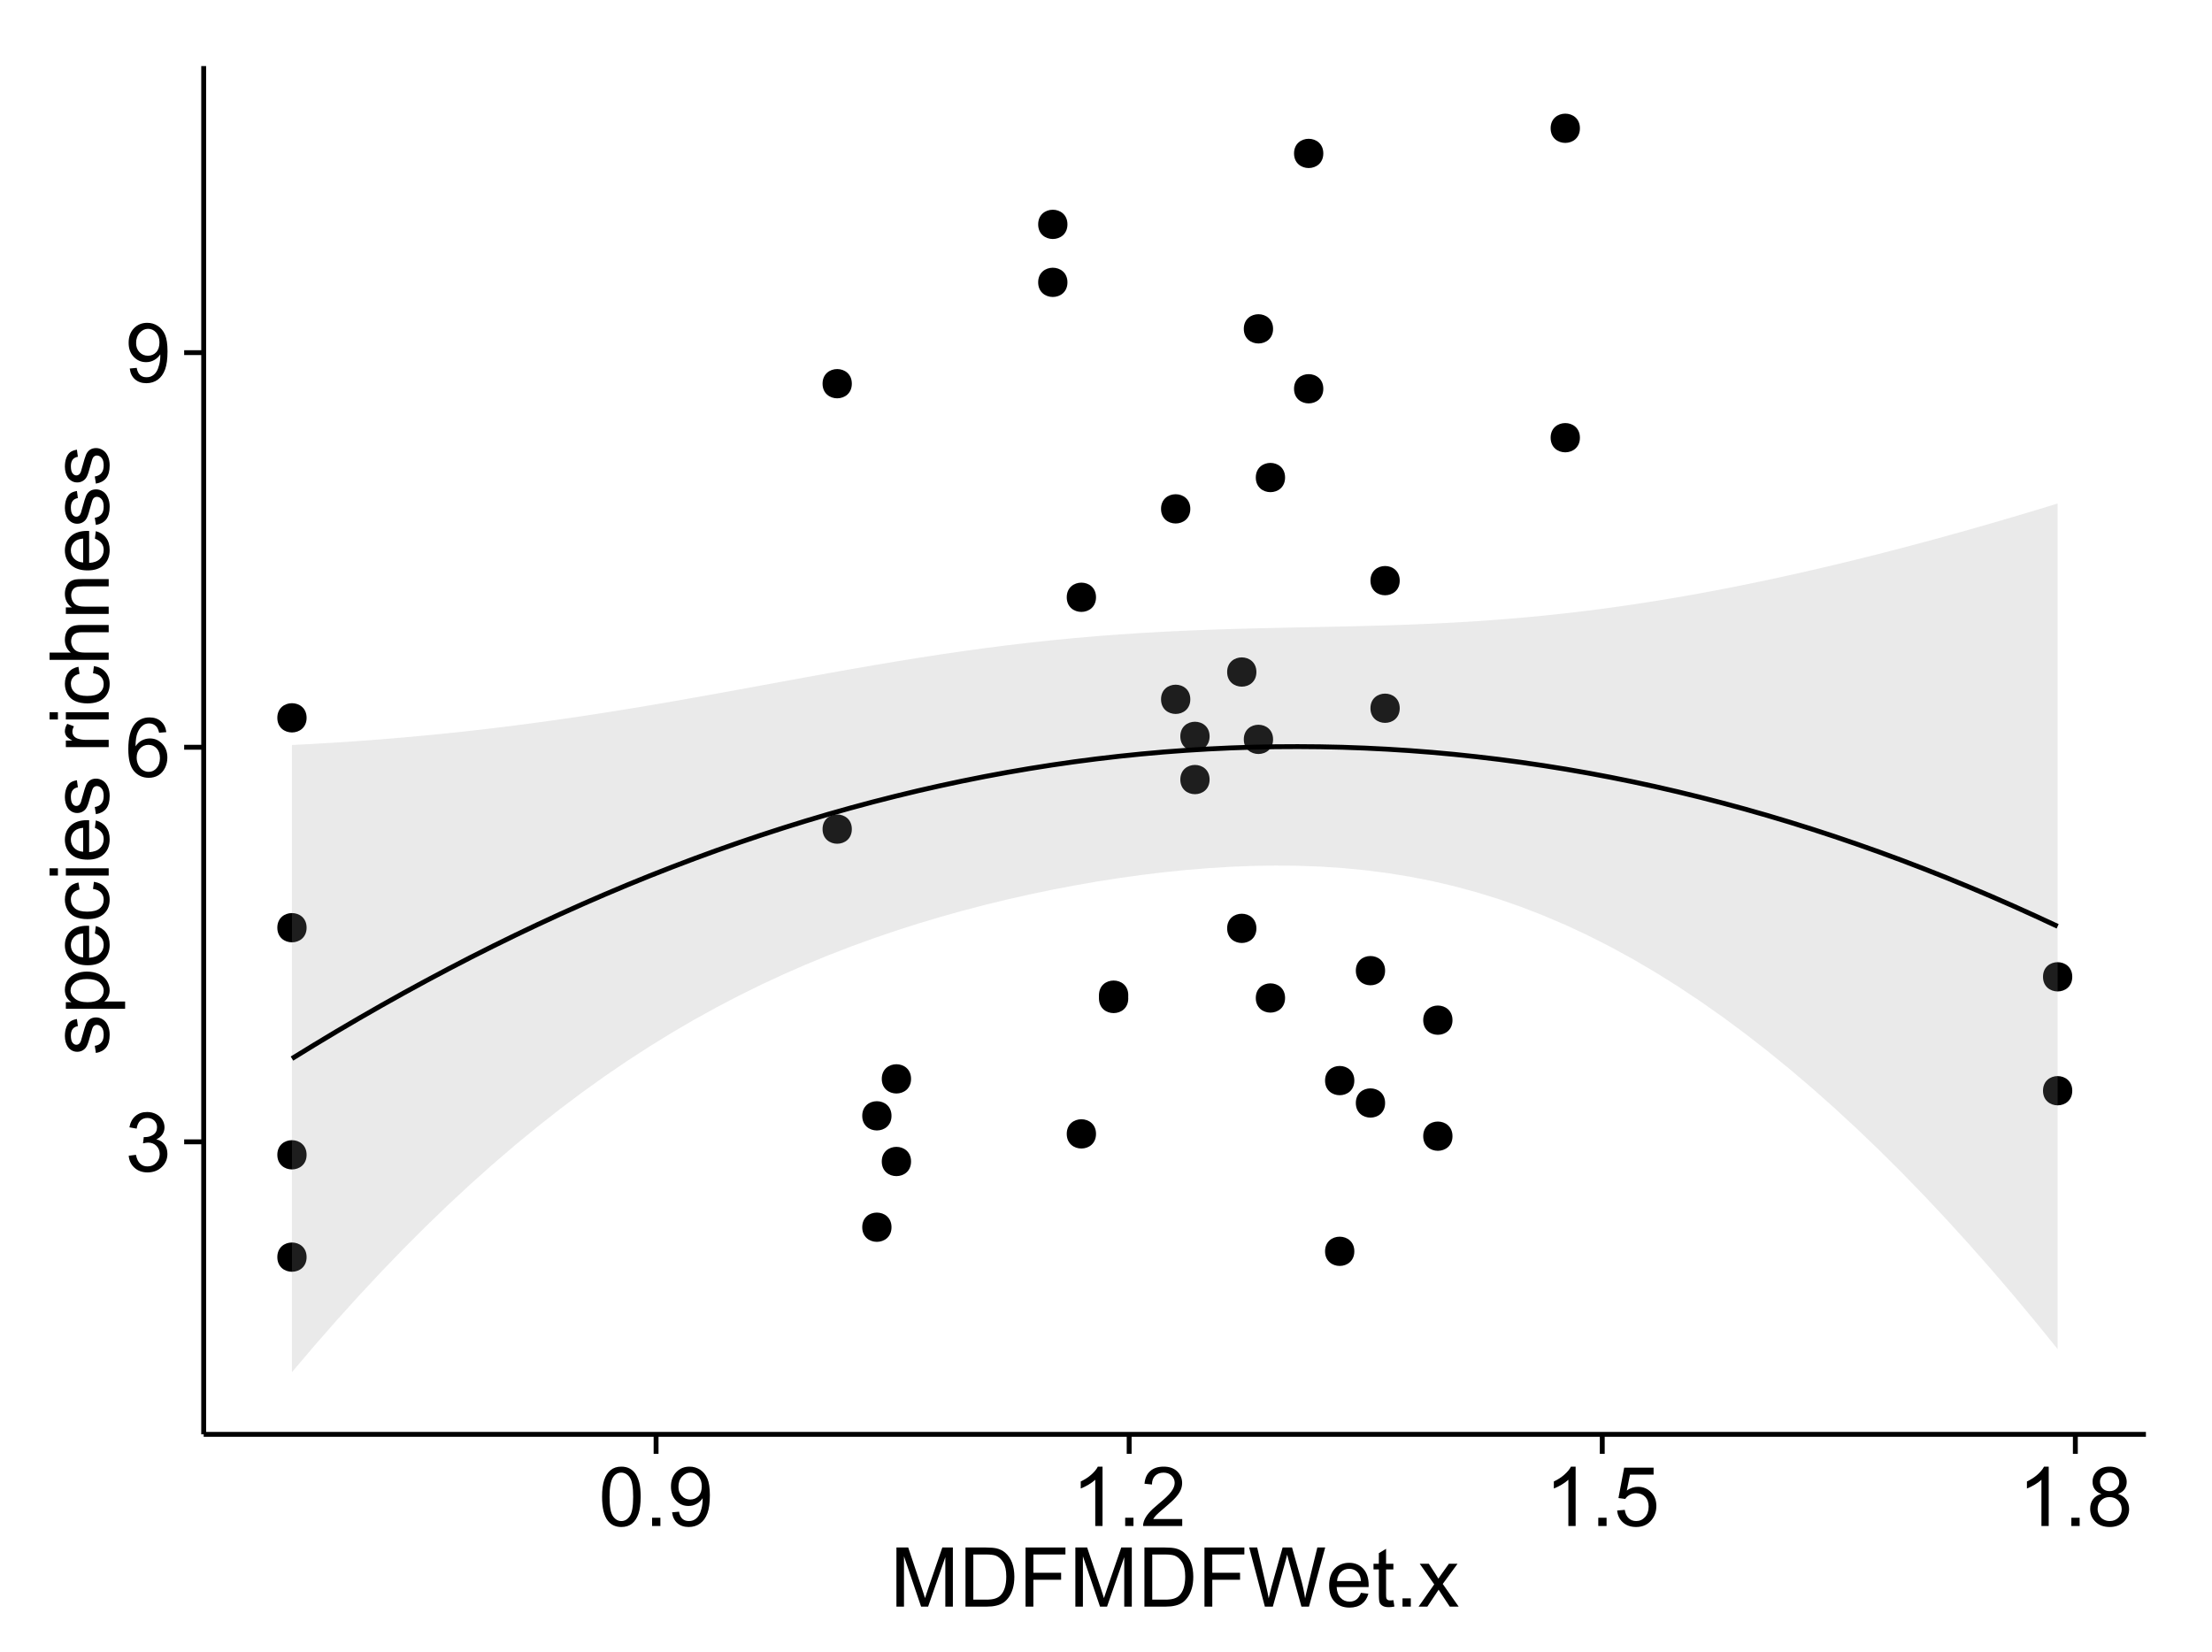 <?xml version="1.0" encoding="UTF-8"?>
<svg xmlns="http://www.w3.org/2000/svg" xmlns:xlink="http://www.w3.org/1999/xlink" width="482pt" height="360pt" viewBox="0 0 482 360" version="1.1">
<defs>
<g>
<symbol overflow="visible" id="glyph0-0">
<path style="stroke:none;" d="M 0.758 -3.402 L 2.336 -3.613 C 2.516 -2.711 2.824 -2.062 3.266 -1.672 C 3.699 -1.273 4.23 -1.078 4.859 -1.082 C 5.602 -1.078 6.23 -1.336 6.746 -1.855 C 7.254 -2.367 7.512 -3.004 7.516 -3.77 C 7.512 -4.492 7.273 -5.094 6.801 -5.566 C 6.324 -6.035 5.723 -6.27 4.992 -6.273 C 4.691 -6.27 4.316 -6.211 3.875 -6.102 L 4.051 -7.488 C 4.152 -7.473 4.238 -7.465 4.305 -7.469 C 4.977 -7.465 5.582 -7.641 6.125 -7.996 C 6.66 -8.344 6.93 -8.887 6.934 -9.625 C 6.93 -10.199 6.734 -10.68 6.344 -11.062 C 5.949 -11.445 5.441 -11.637 4.824 -11.637 C 4.207 -11.637 3.695 -11.441 3.285 -11.055 C 2.875 -10.668 2.613 -10.09 2.496 -9.316 L 0.914 -9.598 C 1.105 -10.656 1.543 -11.477 2.23 -12.062 C 2.914 -12.645 3.766 -12.938 4.789 -12.938 C 5.488 -12.938 6.137 -12.785 6.73 -12.484 C 7.32 -12.18 7.773 -11.77 8.09 -11.25 C 8.402 -10.727 8.559 -10.172 8.562 -9.59 C 8.559 -9.031 8.41 -8.523 8.113 -8.066 C 7.812 -7.609 7.371 -7.246 6.785 -6.977 C 7.547 -6.801 8.137 -6.438 8.562 -5.883 C 8.98 -5.328 9.191 -4.633 9.195 -3.805 C 9.191 -2.676 8.781 -1.723 7.965 -0.945 C 7.141 -0.164 6.105 0.223 4.852 0.227 C 3.719 0.223 2.777 -0.109 2.035 -0.781 C 1.285 -1.453 0.859 -2.328 0.758 -3.402 Z M 0.758 -3.402 "/>
</symbol>
<symbol overflow="visible" id="glyph0-1">
<path style="stroke:none;" d="M 8.957 -9.73 L 7.383 -9.605 C 7.242 -10.223 7.043 -10.676 6.785 -10.961 C 6.355 -11.41 5.828 -11.637 5.203 -11.637 C 4.695 -11.637 4.25 -11.496 3.875 -11.215 C 3.375 -10.852 2.984 -10.32 2.695 -9.625 C 2.406 -8.926 2.258 -7.934 2.25 -6.645 C 2.629 -7.223 3.094 -7.652 3.645 -7.938 C 4.195 -8.215 4.773 -8.355 5.379 -8.359 C 6.434 -8.355 7.328 -7.969 8.07 -7.195 C 8.809 -6.418 9.18 -5.414 9.184 -4.184 C 9.18 -3.371 9.008 -2.617 8.66 -1.926 C 8.312 -1.23 7.832 -0.699 7.227 -0.332 C 6.613 0.035 5.922 0.215 5.148 0.219 C 3.828 0.215 2.754 -0.266 1.922 -1.234 C 1.09 -2.199 0.672 -3.797 0.676 -6.031 C 0.672 -8.516 1.133 -10.328 2.055 -11.461 C 2.855 -12.445 3.938 -12.938 5.301 -12.938 C 6.312 -12.938 7.141 -12.652 7.789 -12.086 C 8.434 -11.516 8.824 -10.73 8.957 -9.73 Z M 2.496 -4.176 C 2.496 -3.629 2.609 -3.105 2.844 -2.609 C 3.07 -2.109 3.395 -1.73 3.812 -1.473 C 4.227 -1.207 4.664 -1.078 5.125 -1.082 C 5.789 -1.078 6.363 -1.348 6.844 -1.891 C 7.324 -2.426 7.562 -3.156 7.566 -4.086 C 7.562 -4.973 7.328 -5.676 6.855 -6.191 C 6.379 -6.703 5.781 -6.961 5.062 -6.961 C 4.348 -6.961 3.738 -6.703 3.242 -6.191 C 2.742 -5.676 2.496 -5.004 2.496 -4.176 Z M 2.496 -4.176 "/>
</symbol>
<symbol overflow="visible" id="glyph0-2">
<path style="stroke:none;" d="M 0.984 -2.98 L 2.504 -3.121 C 2.629 -2.402 2.875 -1.883 3.242 -1.562 C 3.602 -1.238 4.07 -1.078 4.641 -1.082 C 5.125 -1.078 5.551 -1.188 5.918 -1.414 C 6.285 -1.633 6.586 -1.934 6.82 -2.309 C 7.055 -2.68 7.25 -3.18 7.41 -3.816 C 7.566 -4.445 7.645 -5.09 7.648 -5.75 C 7.645 -5.812 7.641 -5.918 7.637 -6.062 C 7.316 -5.559 6.887 -5.148 6.34 -4.836 C 5.793 -4.52 5.199 -4.363 4.562 -4.367 C 3.492 -4.363 2.59 -4.75 1.852 -5.527 C 1.113 -6.297 0.742 -7.316 0.746 -8.586 C 0.742 -9.891 1.129 -10.945 1.902 -11.742 C 2.672 -12.539 3.637 -12.938 4.797 -12.938 C 5.633 -12.938 6.398 -12.711 7.098 -12.262 C 7.789 -11.809 8.316 -11.164 8.68 -10.332 C 9.035 -9.492 9.215 -8.285 9.219 -6.707 C 9.215 -5.055 9.039 -3.742 8.684 -2.77 C 8.324 -1.793 7.793 -1.051 7.09 -0.543 C 6.383 -0.035 5.555 0.215 4.605 0.219 C 3.598 0.215 2.773 -0.062 2.137 -0.621 C 1.496 -1.18 1.113 -1.965 0.984 -2.98 Z M 7.461 -8.664 C 7.457 -9.57 7.215 -10.293 6.734 -10.828 C 6.25 -11.359 5.672 -11.625 4.992 -11.629 C 4.289 -11.625 3.676 -11.336 3.156 -10.766 C 2.633 -10.188 2.371 -9.445 2.375 -8.535 C 2.371 -7.711 2.621 -7.043 3.117 -6.535 C 3.609 -6.02 4.219 -5.766 4.949 -5.766 C 5.68 -5.766 6.281 -6.02 6.754 -6.535 C 7.223 -7.043 7.457 -7.754 7.461 -8.664 Z M 7.461 -8.664 "/>
</symbol>
<symbol overflow="visible" id="glyph0-3">
<path style="stroke:none;" d="M 0.746 -6.355 C 0.742 -7.875 0.898 -9.102 1.215 -10.031 C 1.527 -10.961 1.996 -11.676 2.613 -12.18 C 3.23 -12.684 4.008 -12.938 4.949 -12.938 C 5.637 -12.938 6.242 -12.797 6.766 -12.52 C 7.285 -12.238 7.715 -11.836 8.059 -11.316 C 8.395 -10.789 8.664 -10.152 8.859 -9.398 C 9.051 -8.645 9.145 -7.629 9.148 -6.355 C 9.145 -4.84 8.992 -3.617 8.684 -2.691 C 8.371 -1.762 7.906 -1.047 7.289 -0.539 C 6.672 -0.035 5.891 0.215 4.949 0.219 C 3.703 0.215 2.727 -0.227 2.023 -1.117 C 1.168 -2.188 0.742 -3.934 0.746 -6.355 Z M 2.375 -6.355 C 2.371 -4.234 2.621 -2.824 3.117 -2.129 C 3.609 -1.426 4.219 -1.078 4.949 -1.082 C 5.672 -1.078 6.281 -1.43 6.781 -2.137 C 7.273 -2.836 7.523 -4.242 7.523 -6.355 C 7.523 -8.473 7.273 -9.883 6.781 -10.582 C 6.281 -11.277 5.664 -11.625 4.93 -11.629 C 4.199 -11.625 3.621 -11.316 3.191 -10.703 C 2.645 -9.918 2.371 -8.469 2.375 -6.355 Z M 2.375 -6.355 "/>
</symbol>
<symbol overflow="visible" id="glyph0-4">
<path style="stroke:none;" d="M 1.633 0 L 1.633 -1.801 L 3.438 -1.801 L 3.438 0 Z M 1.633 0 "/>
</symbol>
<symbol overflow="visible" id="glyph0-5">
<path style="stroke:none;" d="M 6.707 0 L 5.125 0 L 5.125 -10.082 C 4.742 -9.715 4.242 -9.352 3.625 -8.988 C 3.004 -8.625 2.449 -8.352 1.961 -8.172 L 1.961 -9.703 C 2.844 -10.117 3.617 -10.621 4.281 -11.215 C 4.941 -11.805 5.41 -12.379 5.688 -12.938 L 6.707 -12.938 Z M 6.707 0 "/>
</symbol>
<symbol overflow="visible" id="glyph0-6">
<path style="stroke:none;" d="M 9.062 -1.52 L 9.062 0 L 0.547 0 C 0.531 -0.379 0.594 -0.742 0.73 -1.098 C 0.945 -1.676 1.293 -2.25 1.77 -2.812 C 2.246 -3.375 2.934 -4.023 3.84 -4.766 C 5.238 -5.906 6.188 -6.816 6.68 -7.492 C 7.172 -8.16 7.418 -8.793 7.418 -9.395 C 7.418 -10.02 7.191 -10.551 6.746 -10.98 C 6.293 -11.41 5.711 -11.625 4.992 -11.629 C 4.23 -11.625 3.621 -11.395 3.164 -10.941 C 2.703 -10.48 2.469 -9.848 2.469 -9.043 L 0.844 -9.211 C 0.953 -10.422 1.371 -11.344 2.102 -11.984 C 2.824 -12.617 3.801 -12.938 5.027 -12.938 C 6.262 -12.938 7.238 -12.594 7.961 -11.91 C 8.68 -11.223 9.039 -10.371 9.043 -9.359 C 9.039 -8.84 8.934 -8.336 8.727 -7.84 C 8.512 -7.34 8.164 -6.812 7.676 -6.266 C 7.188 -5.711 6.375 -4.957 5.238 -4 C 4.285 -3.199 3.676 -2.66 3.41 -2.379 C 3.141 -2.094 2.918 -1.805 2.742 -1.52 Z M 9.062 -1.52 "/>
</symbol>
<symbol overflow="visible" id="glyph0-7">
<path style="stroke:none;" d="M 0.746 -3.375 L 2.406 -3.516 C 2.527 -2.707 2.812 -2.098 3.266 -1.691 C 3.711 -1.281 4.254 -1.078 4.887 -1.082 C 5.648 -1.078 6.293 -1.363 6.82 -1.941 C 7.344 -2.512 7.605 -3.273 7.609 -4.227 C 7.605 -5.125 7.352 -5.84 6.848 -6.363 C 6.34 -6.883 5.676 -7.141 4.859 -7.145 C 4.344 -7.141 3.887 -7.027 3.48 -6.797 C 3.07 -6.566 2.746 -6.266 2.516 -5.898 L 1.027 -6.09 L 2.277 -12.711 L 8.684 -12.711 L 8.684 -11.195 L 3.543 -11.195 L 2.848 -7.734 C 3.621 -8.273 4.43 -8.543 5.281 -8.543 C 6.402 -8.543 7.352 -8.152 8.129 -7.371 C 8.898 -6.59 9.285 -5.586 9.289 -4.367 C 9.285 -3.195 8.945 -2.188 8.27 -1.344 C 7.441 -0.301 6.316 0.215 4.887 0.219 C 3.715 0.215 2.758 -0.109 2.016 -0.766 C 1.273 -1.418 0.848 -2.289 0.746 -3.375 Z M 0.746 -3.375 "/>
</symbol>
<symbol overflow="visible" id="glyph0-8">
<path style="stroke:none;" d="M 3.18 -6.988 C 2.52 -7.227 2.035 -7.57 1.723 -8.016 C 1.406 -8.461 1.246 -8.992 1.25 -9.617 C 1.246 -10.551 1.582 -11.34 2.258 -11.98 C 2.93 -12.617 3.828 -12.938 4.949 -12.938 C 6.07 -12.938 6.977 -12.609 7.664 -11.957 C 8.348 -11.301 8.688 -10.504 8.691 -9.57 C 8.688 -8.969 8.531 -8.449 8.219 -8.012 C 7.902 -7.566 7.426 -7.227 6.793 -6.988 C 7.582 -6.727 8.184 -6.309 8.598 -5.738 C 9.008 -5.16 9.215 -4.477 9.219 -3.684 C 9.215 -2.578 8.828 -1.652 8.051 -0.906 C 7.27 -0.156 6.242 0.215 4.977 0.219 C 3.699 0.215 2.676 -0.156 1.898 -0.91 C 1.117 -1.66 0.727 -2.602 0.73 -3.727 C 0.727 -4.562 0.938 -5.262 1.367 -5.832 C 1.789 -6.395 2.395 -6.781 3.18 -6.988 Z M 2.867 -9.668 C 2.863 -9.059 3.059 -8.559 3.453 -8.172 C 3.844 -7.785 4.355 -7.594 4.984 -7.594 C 5.59 -7.594 6.09 -7.785 6.48 -8.168 C 6.871 -8.551 7.066 -9.02 7.066 -9.578 C 7.066 -10.156 6.863 -10.645 6.465 -11.043 C 6.059 -11.438 5.559 -11.637 4.965 -11.637 C 4.359 -11.637 3.859 -11.441 3.465 -11.055 C 3.062 -10.668 2.863 -10.207 2.867 -9.668 Z M 2.355 -3.719 C 2.355 -3.262 2.461 -2.824 2.676 -2.406 C 2.887 -1.98 3.203 -1.652 3.629 -1.426 C 4.047 -1.191 4.504 -1.078 4.992 -1.082 C 5.746 -1.078 6.367 -1.32 6.863 -1.809 C 7.352 -2.293 7.598 -2.91 7.602 -3.664 C 7.598 -4.422 7.344 -5.055 6.84 -5.555 C 6.332 -6.051 5.699 -6.297 4.938 -6.301 C 4.191 -6.297 3.574 -6.051 3.09 -5.562 C 2.598 -5.066 2.355 -4.453 2.355 -3.719 Z M 2.355 -3.719 "/>
</symbol>
<symbol overflow="visible" id="glyph0-9">
<path style="stroke:none;" d="M 1.336 0 L 1.336 -12.883 L 3.902 -12.883 L 6.953 -3.762 C 7.23 -2.91 7.434 -2.273 7.566 -1.855 C 7.711 -2.32 7.941 -3.008 8.254 -3.922 L 11.336 -12.883 L 13.633 -12.883 L 13.633 0 L 11.988 0 L 11.988 -10.785 L 8.242 0 L 6.707 0 L 2.98 -10.969 L 2.98 0 Z M 1.336 0 "/>
</symbol>
<symbol overflow="visible" id="glyph0-10">
<path style="stroke:none;" d="M 1.391 0 L 1.391 -12.883 L 5.828 -12.883 C 6.824 -12.879 7.59 -12.816 8.121 -12.699 C 8.855 -12.527 9.484 -12.223 10.012 -11.777 C 10.688 -11.199 11.195 -10.465 11.535 -9.574 C 11.867 -8.68 12.035 -7.656 12.039 -6.512 C 12.035 -5.531 11.922 -4.664 11.695 -3.91 C 11.469 -3.152 11.176 -2.527 10.816 -2.035 C 10.457 -1.535 10.066 -1.145 9.645 -0.863 C 9.219 -0.574 8.703 -0.359 8.105 -0.219 C 7.504 -0.07 6.816 0 6.039 0 Z M 3.094 -1.52 L 5.844 -1.52 C 6.688 -1.516 7.355 -1.598 7.844 -1.758 C 8.324 -1.914 8.711 -2.137 9 -2.426 C 9.402 -2.828 9.715 -3.371 9.941 -4.055 C 10.164 -4.734 10.277 -5.562 10.281 -6.539 C 10.277 -7.887 10.055 -8.922 9.617 -9.645 C 9.172 -10.367 8.637 -10.852 8.008 -11.102 C 7.547 -11.273 6.812 -11.359 5.801 -11.363 L 3.094 -11.363 Z M 3.094 -1.52 "/>
</symbol>
<symbol overflow="visible" id="glyph0-11">
<path style="stroke:none;" d="M 1.477 0 L 1.477 -12.883 L 10.168 -12.883 L 10.168 -11.363 L 3.18 -11.363 L 3.18 -7.375 L 9.227 -7.375 L 9.227 -5.852 L 3.18 -5.852 L 3.18 0 Z M 1.477 0 "/>
</symbol>
<symbol overflow="visible" id="glyph0-12">
<path style="stroke:none;" d="M 3.641 0 L 0.219 -12.883 L 1.969 -12.883 L 3.93 -4.438 C 4.137 -3.547 4.316 -2.668 4.473 -1.801 C 4.797 -3.176 4.992 -3.973 5.055 -4.184 L 7.508 -12.883 L 9.562 -12.883 L 11.406 -6.363 C 11.867 -4.746 12.203 -3.223 12.41 -1.801 C 12.574 -2.613 12.785 -3.551 13.051 -4.605 L 15.074 -12.883 L 16.789 -12.883 L 13.254 0 L 11.609 0 L 8.895 -9.816 C 8.664 -10.633 8.527 -11.137 8.492 -11.328 C 8.352 -10.734 8.227 -10.23 8.113 -9.816 L 5.379 0 Z M 3.641 0 "/>
</symbol>
<symbol overflow="visible" id="glyph0-13">
<path style="stroke:none;" d="M 7.578 -3.008 L 9.211 -2.805 C 8.953 -1.848 8.473 -1.105 7.777 -0.578 C 7.078 -0.051 6.188 0.211 5.105 0.211 C 3.738 0.211 2.656 -0.207 1.859 -1.051 C 1.055 -1.887 0.656 -3.066 0.66 -4.586 C 0.656 -6.156 1.059 -7.375 1.871 -8.246 C 2.676 -9.109 3.727 -9.543 5.02 -9.547 C 6.266 -9.543 7.285 -9.117 8.078 -8.27 C 8.867 -7.418 9.262 -6.223 9.266 -4.684 C 9.262 -4.586 9.258 -4.445 9.254 -4.262 L 2.293 -4.262 C 2.348 -3.234 2.641 -2.449 3.164 -1.906 C 3.684 -1.359 4.332 -1.09 5.117 -1.09 C 5.691 -1.09 6.188 -1.242 6.598 -1.547 C 7.008 -1.852 7.332 -2.336 7.578 -3.008 Z M 2.383 -5.562 L 7.594 -5.562 C 7.523 -6.344 7.324 -6.934 6.996 -7.328 C 6.492 -7.934 5.836 -8.238 5.035 -8.242 C 4.305 -8.238 3.695 -7.996 3.203 -7.512 C 2.707 -7.027 2.434 -6.375 2.383 -5.562 Z M 2.383 -5.562 "/>
</symbol>
<symbol overflow="visible" id="glyph0-14">
<path style="stroke:none;" d="M 4.641 -1.414 L 4.867 -0.016 C 4.422 0.078 4.023 0.121 3.672 0.125 C 3.098 0.121 2.652 0.035 2.336 -0.148 C 2.02 -0.328 1.797 -0.566 1.668 -0.863 C 1.539 -1.156 1.477 -1.781 1.477 -2.734 L 1.477 -8.102 L 0.316 -8.102 L 0.316 -9.336 L 1.477 -9.336 L 1.477 -11.645 L 3.051 -12.594 L 3.051 -9.336 L 4.641 -9.336 L 4.641 -8.102 L 3.051 -8.102 L 3.051 -2.645 C 3.047 -2.191 3.074 -1.902 3.133 -1.773 C 3.188 -1.645 3.277 -1.543 3.406 -1.465 C 3.527 -1.387 3.707 -1.348 3.945 -1.352 C 4.117 -1.348 4.352 -1.367 4.641 -1.414 Z M 4.641 -1.414 "/>
</symbol>
<symbol overflow="visible" id="glyph0-15">
<path style="stroke:none;" d="M 0.133 0 L 3.543 -4.852 L 0.387 -9.336 L 2.363 -9.336 L 3.797 -7.145 C 4.066 -6.727 4.281 -6.379 4.445 -6.102 C 4.703 -6.484 4.941 -6.828 5.16 -7.129 L 6.734 -9.336 L 8.621 -9.336 L 5.398 -4.938 L 8.867 0 L 6.926 0 L 5.008 -2.898 L 4.5 -3.684 L 2.047 0 Z M 0.133 0 "/>
</symbol>
<symbol overflow="visible" id="glyph1-0">
<path style="stroke:none;" d="M -2.785 -0.555 L -3.031 -2.117 C -2.402 -2.203 -1.922 -2.449 -1.59 -2.852 C -1.254 -3.25 -1.09 -3.812 -1.09 -4.535 C -1.09 -5.262 -1.234 -5.801 -1.531 -6.152 C -1.824 -6.504 -2.172 -6.68 -2.574 -6.68 C -2.926 -6.68 -3.207 -6.523 -3.418 -6.215 C -3.555 -5.996 -3.734 -5.457 -3.953 -4.598 C -4.246 -3.434 -4.5 -2.629 -4.715 -2.184 C -4.926 -1.734 -5.223 -1.395 -5.602 -1.164 C -5.98 -0.93 -6.398 -0.812 -6.855 -0.816 C -7.27 -0.812 -7.652 -0.91 -8.012 -1.102 C -8.363 -1.293 -8.66 -1.551 -8.895 -1.883 C -9.074 -2.125 -9.227 -2.461 -9.355 -2.887 C -9.48 -3.309 -9.543 -3.766 -9.547 -4.254 C -9.543 -4.984 -9.438 -5.625 -9.23 -6.184 C -9.016 -6.734 -8.73 -7.145 -8.371 -7.41 C -8.008 -7.672 -7.527 -7.852 -6.926 -7.953 L -6.715 -6.406 C -7.195 -6.332 -7.57 -6.129 -7.84 -5.797 C -8.105 -5.457 -8.238 -4.98 -8.242 -4.367 C -8.238 -3.637 -8.117 -3.121 -7.883 -2.812 C -7.641 -2.5 -7.359 -2.344 -7.039 -2.348 C -6.832 -2.344 -6.648 -2.406 -6.484 -2.539 C -6.312 -2.664 -6.172 -2.867 -6.062 -3.148 C -6.004 -3.301 -5.871 -3.766 -5.66 -4.543 C -5.359 -5.66 -5.113 -6.441 -4.926 -6.887 C -4.734 -7.324 -4.457 -7.672 -4.094 -7.926 C -3.73 -8.176 -3.281 -8.301 -2.742 -8.305 C -2.211 -8.301 -1.711 -8.148 -1.25 -7.844 C -0.781 -7.535 -0.422 -7.09 -0.172 -6.512 C 0.086 -5.926 0.211 -5.27 0.211 -4.543 C 0.211 -3.328 -0.039 -2.406 -0.543 -1.77 C -1.047 -1.133 -1.793 -0.727 -2.785 -0.555 Z M -2.785 -0.555 "/>
</symbol>
<symbol overflow="visible" id="glyph1-1">
<path style="stroke:none;" d="M 3.578 -1.188 L -9.336 -1.188 L -9.336 -2.629 L -8.121 -2.629 C -8.594 -2.965 -8.949 -3.348 -9.188 -3.777 C -9.426 -4.203 -9.543 -4.723 -9.547 -5.336 C -9.543 -6.129 -9.34 -6.832 -8.93 -7.445 C -8.516 -8.051 -7.934 -8.512 -7.191 -8.824 C -6.441 -9.133 -5.625 -9.285 -4.738 -9.289 C -3.781 -9.285 -2.922 -9.113 -2.156 -8.773 C -1.391 -8.43 -0.805 -7.934 -0.398 -7.281 C 0.008 -6.625 0.211 -5.938 0.211 -5.219 C 0.211 -4.691 0.102 -4.219 -0.121 -3.801 C -0.344 -3.379 -0.625 -3.035 -0.965 -2.77 L 3.578 -2.77 Z M -4.613 -2.621 C -3.41 -2.613 -2.523 -2.855 -1.949 -3.348 C -1.375 -3.832 -1.09 -4.422 -1.09 -5.117 C -1.09 -5.816 -1.387 -6.418 -1.98 -6.922 C -2.574 -7.418 -3.496 -7.668 -4.746 -7.672 C -5.934 -7.668 -6.824 -7.426 -7.418 -6.938 C -8.008 -6.449 -8.301 -5.863 -8.305 -5.188 C -8.301 -4.508 -7.988 -3.914 -7.359 -3.398 C -6.727 -2.879 -5.809 -2.617 -4.613 -2.621 Z M -4.613 -2.621 "/>
</symbol>
<symbol overflow="visible" id="glyph1-2">
<path style="stroke:none;" d="M -3.004 -7.578 L -2.805 -9.211 C -1.848 -8.953 -1.105 -8.473 -0.578 -7.777 C -0.051 -7.078 0.211 -6.188 0.211 -5.105 C 0.211 -3.738 -0.207 -2.656 -1.051 -1.859 C -1.887 -1.055 -3.066 -0.656 -4.586 -0.66 C -6.156 -0.656 -7.375 -1.059 -8.246 -1.871 C -9.109 -2.676 -9.543 -3.727 -9.547 -5.02 C -9.543 -6.266 -9.117 -7.285 -8.27 -8.078 C -7.418 -8.867 -6.223 -9.262 -4.684 -9.266 C -4.586 -9.262 -4.445 -9.258 -4.262 -9.254 L -4.262 -2.293 C -3.234 -2.348 -2.449 -2.641 -1.906 -3.164 C -1.359 -3.684 -1.09 -4.332 -1.09 -5.117 C -1.09 -5.691 -1.242 -6.188 -1.547 -6.598 C -1.852 -7.008 -2.336 -7.332 -3.004 -7.578 Z M -5.562 -2.383 L -5.562 -7.594 C -6.344 -7.523 -6.934 -7.324 -7.328 -6.996 C -7.934 -6.492 -8.238 -5.836 -8.242 -5.035 C -8.238 -4.305 -7.996 -3.695 -7.512 -3.203 C -7.027 -2.707 -6.375 -2.434 -5.562 -2.383 Z M -5.562 -2.383 "/>
</symbol>
<symbol overflow="visible" id="glyph1-3">
<path style="stroke:none;" d="M -3.418 -7.277 L -3.215 -8.832 C -2.141 -8.66 -1.301 -8.227 -0.699 -7.527 C -0.09 -6.824 0.211 -5.965 0.211 -4.949 C 0.211 -3.668 -0.203 -2.641 -1.039 -1.867 C -1.871 -1.09 -3.07 -0.703 -4.633 -0.703 C -5.637 -0.703 -6.52 -0.867 -7.277 -1.203 C -8.031 -1.535 -8.598 -2.047 -8.977 -2.73 C -9.355 -3.41 -9.543 -4.152 -9.547 -4.957 C -9.543 -5.969 -9.289 -6.797 -8.777 -7.441 C -8.262 -8.086 -7.531 -8.5 -6.59 -8.684 L -6.355 -7.145 C -6.98 -6.996 -7.453 -6.738 -7.77 -6.367 C -8.082 -5.992 -8.238 -5.543 -8.242 -5.02 C -8.238 -4.219 -7.953 -3.57 -7.387 -3.074 C -6.812 -2.574 -5.91 -2.324 -4.676 -2.328 C -3.422 -2.324 -2.508 -2.566 -1.941 -3.047 C -1.371 -3.527 -1.09 -4.152 -1.09 -4.93 C -1.09 -5.547 -1.277 -6.066 -1.66 -6.484 C -2.035 -6.898 -2.621 -7.164 -3.418 -7.277 Z M -3.418 -7.277 "/>
</symbol>
<symbol overflow="visible" id="glyph1-4">
<path style="stroke:none;" d="M -11.066 -1.195 L -12.883 -1.195 L -12.883 -2.777 L -11.066 -2.777 Z M 0 -1.195 L -9.336 -1.195 L -9.336 -2.777 L 0 -2.777 Z M 0 -1.195 "/>
</symbol>
<symbol overflow="visible" id="glyph1-5">
<path style="stroke:none;" d=""/>
</symbol>
<symbol overflow="visible" id="glyph1-6">
<path style="stroke:none;" d="M 0 -1.168 L -9.336 -1.168 L -9.336 -2.594 L -7.918 -2.594 C -8.578 -2.953 -9.016 -3.289 -9.23 -3.598 C -9.438 -3.906 -9.543 -4.242 -9.547 -4.613 C -9.543 -5.145 -9.375 -5.688 -9.035 -6.242 L -7.566 -5.695 C -7.793 -5.309 -7.91 -4.922 -7.91 -4.535 C -7.91 -4.188 -7.805 -3.875 -7.598 -3.602 C -7.387 -3.324 -7.098 -3.129 -6.734 -3.016 C -6.168 -2.836 -5.555 -2.746 -4.887 -2.75 L 0 -2.75 Z M 0 -1.168 "/>
</symbol>
<symbol overflow="visible" id="glyph1-7">
<path style="stroke:none;" d="M 0 -1.188 L -12.883 -1.188 L -12.883 -2.77 L -8.262 -2.77 C -9.117 -3.504 -9.543 -4.434 -9.547 -5.562 C -9.543 -6.25 -9.406 -6.852 -9.137 -7.363 C -8.859 -7.871 -8.484 -8.234 -8.004 -8.457 C -7.523 -8.676 -6.824 -8.789 -5.914 -8.789 L 0 -8.789 L 0 -7.207 L -5.914 -7.207 C -6.703 -7.207 -7.281 -7.035 -7.641 -6.691 C -8 -6.348 -8.18 -5.863 -8.184 -5.238 C -8.18 -4.77 -8.059 -4.328 -7.816 -3.914 C -7.574 -3.5 -7.242 -3.203 -6.828 -3.031 C -6.406 -2.852 -5.832 -2.766 -5.105 -2.77 L 0 -2.77 Z M 0 -1.188 "/>
</symbol>
<symbol overflow="visible" id="glyph1-8">
<path style="stroke:none;" d="M 0 -1.188 L -9.336 -1.188 L -9.336 -2.609 L -8.008 -2.609 C -9.031 -3.293 -9.543 -4.285 -9.547 -5.582 C -9.543 -6.141 -9.441 -6.656 -9.242 -7.133 C -9.035 -7.602 -8.77 -7.957 -8.445 -8.191 C -8.113 -8.426 -7.727 -8.59 -7.277 -8.684 C -6.98 -8.742 -6.465 -8.77 -5.738 -8.773 L 0 -8.773 L 0 -7.188 L -5.68 -7.188 C -6.32 -7.184 -6.801 -7.121 -7.121 -7.004 C -7.438 -6.879 -7.695 -6.66 -7.887 -6.348 C -8.074 -6.031 -8.168 -5.664 -8.172 -5.246 C -8.168 -4.57 -7.953 -3.992 -7.531 -3.504 C -7.102 -3.012 -6.293 -2.766 -5.098 -2.77 L 0 -2.77 Z M 0 -1.188 "/>
</symbol>
</g>
<clipPath id="clip1">
  <path d="M 44.383 14.398 L 468.602 14.398 L 468.602 313.531 L 44.383 313.531 Z M 44.383 14.398 "/>
</clipPath>
</defs>
<g id="surface2741">
<rect x="0" y="0" width="482" height="360" style="fill:rgb(100%,100%,100%);fill-opacity:1;stroke:none;"/>
<rect x="0" y="0" width="482" height="360" style="fill:rgb(100%,100%,100%);fill-opacity:1;stroke:none;"/>
<path style="fill:none;stroke-width:1.063;stroke-linecap:round;stroke-linejoin:round;stroke:rgb(100%,100%,100%);stroke-opacity:1;stroke-miterlimit:10;" d="M 0 360 L 482 360 L 482 0 L 0 0 Z M 0 360 "/>
<g clip-path="url(#clip1)" clip-rule="nonzero">
<path style=" stroke:none;fill-rule:nonzero;fill:rgb(100%,100%,100%);fill-opacity:1;" d="M 44.383 312.531 L 467.602 312.531 L 467.602 14.398 L 44.383 14.398 Z M 44.383 312.531 "/>
<path style=" stroke:none;fill-rule:nonzero;fill:rgb(0%,0%,0%);fill-opacity:1;" d="M 276.34 161.105 C 276.34 163.938 272.09 163.938 272.09 161.105 C 272.09 158.27 276.34 158.27 276.34 161.105 "/>
<path style=" stroke:none;fill-rule:nonzero;fill:rgb(0%,0%,0%);fill-opacity:1;" d="M 65.746 202.137 C 65.746 204.973 61.492 204.973 61.492 202.137 C 61.492 199.301 65.746 199.301 65.746 202.137 "/>
<path style=" stroke:none;fill-rule:nonzero;fill:rgb(0%,0%,0%);fill-opacity:1;" d="M 237.762 247.066 C 237.762 249.902 233.508 249.902 233.508 247.066 C 233.508 244.23 237.762 244.23 237.762 247.066 "/>
<path style=" stroke:none;fill-rule:nonzero;fill:rgb(0%,0%,0%);fill-opacity:1;" d="M 65.746 156.41 C 65.746 159.246 61.492 159.246 61.492 156.41 C 61.492 153.574 65.746 153.574 65.746 156.41 "/>
<path style=" stroke:none;fill-rule:nonzero;fill:rgb(0%,0%,0%);fill-opacity:1;" d="M 343.203 95.371 C 343.203 98.203 338.949 98.203 338.949 95.371 C 338.949 92.535 343.203 92.535 343.203 95.371 "/>
<path style=" stroke:none;fill-rule:nonzero;fill:rgb(0%,0%,0%);fill-opacity:1;" d="M 184.555 180.66 C 184.555 183.496 180.301 183.496 180.301 180.66 C 180.301 177.824 184.555 177.824 184.555 180.66 "/>
<path style=" stroke:none;fill-rule:nonzero;fill:rgb(0%,0%,0%);fill-opacity:1;" d="M 184.555 83.602 C 184.555 86.438 180.301 86.438 180.301 83.602 C 180.301 80.77 184.555 80.77 184.555 83.602 "/>
<path style=" stroke:none;fill-rule:nonzero;fill:rgb(0%,0%,0%);fill-opacity:1;" d="M 278.957 104.051 C 278.957 106.883 274.707 106.883 274.707 104.051 C 274.707 101.215 278.957 101.215 278.957 104.051 "/>
<path style=" stroke:none;fill-rule:nonzero;fill:rgb(0%,0%,0%);fill-opacity:1;" d="M 278.957 217.453 C 278.957 220.289 274.707 220.289 274.707 217.453 C 274.707 214.617 278.957 214.617 278.957 217.453 "/>
<path style=" stroke:none;fill-rule:nonzero;fill:rgb(0%,0%,0%);fill-opacity:1;" d="M 244.789 216.84 C 244.789 219.672 240.535 219.672 240.535 216.84 C 240.535 214.004 244.789 214.004 244.789 216.84 "/>
<path style=" stroke:none;fill-rule:nonzero;fill:rgb(0%,0%,0%);fill-opacity:1;" d="M 258.309 110.875 C 258.309 113.711 254.055 113.711 254.055 110.875 C 254.055 108.039 258.309 108.039 258.309 110.875 "/>
<path style=" stroke:none;fill-rule:nonzero;fill:rgb(0%,0%,0%);fill-opacity:1;" d="M 258.309 152.375 C 258.309 155.211 254.055 155.211 254.055 152.375 C 254.055 149.539 258.309 149.539 258.309 152.375 "/>
<path style=" stroke:none;fill-rule:nonzero;fill:rgb(0%,0%,0%);fill-opacity:1;" d="M 303.941 154.32 C 303.941 157.156 299.688 157.156 299.688 154.32 C 299.688 151.488 303.941 151.488 303.941 154.32 "/>
<path style=" stroke:none;fill-rule:nonzero;fill:rgb(0%,0%,0%);fill-opacity:1;" d="M 231.535 61.523 C 231.535 64.359 227.281 64.359 227.281 61.523 C 227.281 58.688 231.535 58.688 231.535 61.523 "/>
<path style=" stroke:none;fill-rule:nonzero;fill:rgb(0%,0%,0%);fill-opacity:1;" d="M 231.535 48.887 C 231.535 51.723 227.281 51.723 227.281 48.887 C 227.281 46.055 231.535 46.055 231.535 48.887 "/>
<path style=" stroke:none;fill-rule:nonzero;fill:rgb(0%,0%,0%);fill-opacity:1;" d="M 450.488 212.84 C 450.488 215.676 446.238 215.676 446.238 212.84 C 446.238 210.008 450.488 210.008 450.488 212.84 "/>
<path style=" stroke:none;fill-rule:nonzero;fill:rgb(0%,0%,0%);fill-opacity:1;" d="M 450.488 237.66 C 450.488 240.496 446.238 240.496 446.238 237.66 C 446.238 234.824 450.488 234.824 450.488 237.66 "/>
<path style=" stroke:none;fill-rule:nonzero;fill:rgb(0%,0%,0%);fill-opacity:1;" d="M 343.203 27.953 C 343.203 30.785 338.949 30.785 338.949 27.953 C 338.949 25.117 343.203 25.117 343.203 27.953 "/>
<path style=" stroke:none;fill-rule:nonzero;fill:rgb(0%,0%,0%);fill-opacity:1;" d="M 303.941 126.516 C 303.941 129.352 299.688 129.352 299.688 126.516 C 299.688 123.684 303.941 123.684 303.941 126.516 "/>
<path style=" stroke:none;fill-rule:nonzero;fill:rgb(0%,0%,0%);fill-opacity:1;" d="M 244.789 217.559 C 244.789 220.391 240.535 220.391 240.535 217.559 C 240.535 214.723 244.789 214.723 244.789 217.559 "/>
<path style=" stroke:none;fill-rule:nonzero;fill:rgb(0%,0%,0%);fill-opacity:1;" d="M 237.762 130.141 C 237.762 132.977 233.508 132.977 233.508 130.141 C 233.508 127.309 237.762 127.309 237.762 130.141 "/>
<path style=" stroke:none;fill-rule:nonzero;fill:rgb(0%,0%,0%);fill-opacity:1;" d="M 276.34 71.656 C 276.34 74.492 272.09 74.492 272.09 71.656 C 272.09 68.82 276.34 68.82 276.34 71.656 "/>
<path style=" stroke:none;fill-rule:nonzero;fill:rgb(0%,0%,0%);fill-opacity:1;" d="M 65.746 251.625 C 65.746 254.461 61.492 254.461 61.492 251.625 C 61.492 248.789 65.746 248.789 65.746 251.625 "/>
<path style=" stroke:none;fill-rule:nonzero;fill:rgb(0%,0%,0%);fill-opacity:1;" d="M 65.746 273.918 C 65.746 276.754 61.492 276.754 61.492 273.918 C 61.492 271.086 65.746 271.086 65.746 273.918 "/>
<path style=" stroke:none;fill-rule:nonzero;fill:rgb(0%,0%,0%);fill-opacity:1;" d="M 287.289 33.43 C 287.289 36.262 283.039 36.262 283.039 33.43 C 283.039 30.594 287.289 30.594 287.289 33.43 "/>
<path style=" stroke:none;fill-rule:nonzero;fill:rgb(0%,0%,0%);fill-opacity:1;" d="M 287.289 84.711 C 287.289 87.543 283.039 87.543 283.039 84.711 C 283.039 81.875 287.289 81.875 287.289 84.711 "/>
<path style=" stroke:none;fill-rule:nonzero;fill:rgb(0%,0%,0%);fill-opacity:1;" d="M 315.438 222.285 C 315.438 225.121 311.184 225.121 311.184 222.285 C 311.184 219.453 315.438 219.453 315.438 222.285 "/>
<path style=" stroke:none;fill-rule:nonzero;fill:rgb(0%,0%,0%);fill-opacity:1;" d="M 315.438 247.566 C 315.438 250.402 311.184 250.402 311.184 247.566 C 311.184 244.73 315.438 244.73 315.438 247.566 "/>
<path style=" stroke:none;fill-rule:nonzero;fill:rgb(0%,0%,0%);fill-opacity:1;" d="M 300.75 211.496 C 300.75 214.332 296.5 214.332 296.5 211.496 C 296.5 208.66 300.75 208.66 300.75 211.496 "/>
<path style=" stroke:none;fill-rule:nonzero;fill:rgb(0%,0%,0%);fill-opacity:1;" d="M 300.75 240.336 C 300.75 243.168 296.5 243.168 296.5 240.336 C 296.5 237.5 300.75 237.5 300.75 240.336 "/>
<path style=" stroke:none;fill-rule:nonzero;fill:rgb(0%,0%,0%);fill-opacity:1;" d="M 272.711 146.426 C 272.711 149.262 268.461 149.262 268.461 146.426 C 268.461 143.594 272.711 143.594 272.711 146.426 "/>
<path style=" stroke:none;fill-rule:nonzero;fill:rgb(0%,0%,0%);fill-opacity:1;" d="M 272.711 202.281 C 272.711 205.117 268.461 205.117 268.461 202.281 C 268.461 199.445 272.711 199.445 272.711 202.281 "/>
<path style=" stroke:none;fill-rule:nonzero;fill:rgb(0%,0%,0%);fill-opacity:1;" d="M 294.047 235.453 C 294.047 238.285 289.797 238.285 289.797 235.453 C 289.797 232.617 294.047 232.617 294.047 235.453 "/>
<path style=" stroke:none;fill-rule:nonzero;fill:rgb(0%,0%,0%);fill-opacity:1;" d="M 294.047 272.652 C 294.047 275.484 289.797 275.484 289.797 272.652 C 289.797 269.816 294.047 269.816 294.047 272.652 "/>
<path style=" stroke:none;fill-rule:nonzero;fill:rgb(0%,0%,0%);fill-opacity:1;" d="M 262.512 160.449 C 262.512 163.285 258.258 163.285 258.258 160.449 C 258.258 157.613 262.512 157.613 262.512 160.449 "/>
<path style=" stroke:none;fill-rule:nonzero;fill:rgb(0%,0%,0%);fill-opacity:1;" d="M 262.512 169.859 C 262.512 172.695 258.258 172.695 258.258 169.859 C 258.258 167.023 262.512 167.023 262.512 169.859 "/>
<path style=" stroke:none;fill-rule:nonzero;fill:rgb(0%,0%,0%);fill-opacity:1;" d="M 197.457 235.078 C 197.457 237.91 193.203 237.91 193.203 235.078 C 193.203 232.242 197.457 232.242 197.457 235.078 "/>
<path style=" stroke:none;fill-rule:nonzero;fill:rgb(0%,0%,0%);fill-opacity:1;" d="M 197.457 253.078 C 197.457 255.914 193.203 255.914 193.203 253.078 C 193.203 250.246 197.457 250.246 197.457 253.078 "/>
<path style=" stroke:none;fill-rule:nonzero;fill:rgb(0%,0%,0%);fill-opacity:1;" d="M 193.199 243.133 C 193.199 245.965 188.945 245.965 188.945 243.133 C 188.945 240.297 193.199 240.297 193.199 243.133 "/>
<path style=" stroke:none;fill-rule:nonzero;fill:rgb(0%,0%,0%);fill-opacity:1;" d="M 193.199 267.402 C 193.199 270.234 188.945 270.234 188.945 267.402 C 188.945 264.566 193.199 264.566 193.199 267.402 "/>
<path style=" stroke:none;fill-rule:nonzero;fill:rgb(0%,0%,0%);fill-opacity:1;" d="M 277.406 161.105 C 277.406 165.355 271.027 165.355 271.027 161.105 C 271.027 156.852 277.406 156.852 277.406 161.105 "/>
<path style=" stroke:none;fill-rule:nonzero;fill:rgb(0%,0%,0%);fill-opacity:1;" d="M 66.809 202.137 C 66.809 206.391 60.43 206.391 60.43 202.137 C 60.43 197.887 66.809 197.887 66.809 202.137 "/>
<path style=" stroke:none;fill-rule:nonzero;fill:rgb(0%,0%,0%);fill-opacity:1;" d="M 238.824 247.066 C 238.824 251.316 232.445 251.316 232.445 247.066 C 232.445 242.812 238.824 242.812 238.824 247.066 "/>
<path style=" stroke:none;fill-rule:nonzero;fill:rgb(0%,0%,0%);fill-opacity:1;" d="M 66.809 156.41 C 66.809 160.66 60.43 160.66 60.43 156.41 C 60.43 152.156 66.809 152.156 66.809 156.41 "/>
<path style=" stroke:none;fill-rule:nonzero;fill:rgb(0%,0%,0%);fill-opacity:1;" d="M 344.266 95.371 C 344.266 99.621 337.887 99.621 337.887 95.371 C 337.887 91.117 344.266 91.117 344.266 95.371 "/>
<path style=" stroke:none;fill-rule:nonzero;fill:rgb(0%,0%,0%);fill-opacity:1;" d="M 185.617 180.66 C 185.617 184.91 179.238 184.91 179.238 180.66 C 179.238 176.406 185.617 176.406 185.617 180.66 "/>
<path style=" stroke:none;fill-rule:nonzero;fill:rgb(0%,0%,0%);fill-opacity:1;" d="M 185.617 83.602 C 185.617 87.855 179.238 87.855 179.238 83.602 C 179.238 79.352 185.617 79.352 185.617 83.602 "/>
<path style=" stroke:none;fill-rule:nonzero;fill:rgb(0%,0%,0%);fill-opacity:1;" d="M 280.02 104.051 C 280.02 108.301 273.641 108.301 273.641 104.051 C 273.641 99.797 280.02 99.797 280.02 104.051 "/>
<path style=" stroke:none;fill-rule:nonzero;fill:rgb(0%,0%,0%);fill-opacity:1;" d="M 280.02 217.453 C 280.02 221.707 273.641 221.707 273.641 217.453 C 273.641 213.203 280.02 213.203 280.02 217.453 "/>
<path style=" stroke:none;fill-rule:nonzero;fill:rgb(0%,0%,0%);fill-opacity:1;" d="M 245.852 216.84 C 245.852 221.09 239.473 221.09 239.473 216.84 C 239.473 212.586 245.852 212.586 245.852 216.84 "/>
<path style=" stroke:none;fill-rule:nonzero;fill:rgb(0%,0%,0%);fill-opacity:1;" d="M 259.371 110.875 C 259.371 115.129 252.992 115.129 252.992 110.875 C 252.992 106.625 259.371 106.625 259.371 110.875 "/>
<path style=" stroke:none;fill-rule:nonzero;fill:rgb(0%,0%,0%);fill-opacity:1;" d="M 259.371 152.375 C 259.371 156.629 252.992 156.629 252.992 152.375 C 252.992 148.125 259.371 148.125 259.371 152.375 "/>
<path style=" stroke:none;fill-rule:nonzero;fill:rgb(0%,0%,0%);fill-opacity:1;" d="M 305.004 154.32 C 305.004 158.574 298.625 158.574 298.625 154.32 C 298.625 150.07 305.004 150.07 305.004 154.32 "/>
<path style=" stroke:none;fill-rule:nonzero;fill:rgb(0%,0%,0%);fill-opacity:1;" d="M 232.598 61.523 C 232.598 65.773 226.219 65.773 226.219 61.523 C 226.219 57.27 232.598 57.27 232.598 61.523 "/>
<path style=" stroke:none;fill-rule:nonzero;fill:rgb(0%,0%,0%);fill-opacity:1;" d="M 232.598 48.887 C 232.598 53.141 226.219 53.141 226.219 48.887 C 226.219 44.637 232.598 44.637 232.598 48.887 "/>
<path style=" stroke:none;fill-rule:nonzero;fill:rgb(0%,0%,0%);fill-opacity:1;" d="M 451.551 212.84 C 451.551 217.094 445.176 217.094 445.176 212.84 C 445.176 208.59 451.551 208.59 451.551 212.84 "/>
<path style=" stroke:none;fill-rule:nonzero;fill:rgb(0%,0%,0%);fill-opacity:1;" d="M 451.551 237.66 C 451.551 241.91 445.176 241.91 445.176 237.66 C 445.176 233.406 451.551 233.406 451.551 237.66 "/>
<path style=" stroke:none;fill-rule:nonzero;fill:rgb(0%,0%,0%);fill-opacity:1;" d="M 344.266 27.953 C 344.266 32.203 337.887 32.203 337.887 27.953 C 337.887 23.699 344.266 23.699 344.266 27.953 "/>
<path style=" stroke:none;fill-rule:nonzero;fill:rgb(0%,0%,0%);fill-opacity:1;" d="M 305.004 126.516 C 305.004 130.77 298.625 130.77 298.625 126.516 C 298.625 122.266 305.004 122.266 305.004 126.516 "/>
<path style=" stroke:none;fill-rule:nonzero;fill:rgb(0%,0%,0%);fill-opacity:1;" d="M 245.852 217.559 C 245.852 221.809 239.473 221.809 239.473 217.559 C 239.473 213.305 245.852 213.305 245.852 217.559 "/>
<path style=" stroke:none;fill-rule:nonzero;fill:rgb(0%,0%,0%);fill-opacity:1;" d="M 238.824 130.141 C 238.824 134.395 232.445 134.395 232.445 130.141 C 232.445 125.891 238.824 125.891 238.824 130.141 "/>
<path style=" stroke:none;fill-rule:nonzero;fill:rgb(0%,0%,0%);fill-opacity:1;" d="M 277.406 71.656 C 277.406 75.906 271.027 75.906 271.027 71.656 C 271.027 67.402 277.406 67.402 277.406 71.656 "/>
<path style=" stroke:none;fill-rule:nonzero;fill:rgb(0%,0%,0%);fill-opacity:1;" d="M 66.809 251.625 C 66.809 255.875 60.43 255.875 60.43 251.625 C 60.43 247.371 66.809 247.371 66.809 251.625 "/>
<path style=" stroke:none;fill-rule:nonzero;fill:rgb(0%,0%,0%);fill-opacity:1;" d="M 66.809 273.918 C 66.809 278.172 60.43 278.172 60.43 273.918 C 60.43 269.668 66.809 269.668 66.809 273.918 "/>
<path style=" stroke:none;fill-rule:nonzero;fill:rgb(0%,0%,0%);fill-opacity:1;" d="M 288.352 33.43 C 288.352 37.68 281.973 37.68 281.973 33.43 C 281.973 29.176 288.352 29.176 288.352 33.43 "/>
<path style=" stroke:none;fill-rule:nonzero;fill:rgb(0%,0%,0%);fill-opacity:1;" d="M 288.352 84.711 C 288.352 88.961 281.973 88.961 281.973 84.711 C 281.973 80.457 288.352 80.457 288.352 84.711 "/>
<path style=" stroke:none;fill-rule:nonzero;fill:rgb(0%,0%,0%);fill-opacity:1;" d="M 316.5 222.285 C 316.5 226.539 310.121 226.539 310.121 222.285 C 310.121 218.035 316.5 218.035 316.5 222.285 "/>
<path style=" stroke:none;fill-rule:nonzero;fill:rgb(0%,0%,0%);fill-opacity:1;" d="M 316.5 247.566 C 316.5 251.816 310.121 251.816 310.121 247.566 C 310.121 243.312 316.5 243.312 316.5 247.566 "/>
<path style=" stroke:none;fill-rule:nonzero;fill:rgb(0%,0%,0%);fill-opacity:1;" d="M 301.816 211.496 C 301.816 215.75 295.438 215.75 295.438 211.496 C 295.438 207.246 301.816 207.246 301.816 211.496 "/>
<path style=" stroke:none;fill-rule:nonzero;fill:rgb(0%,0%,0%);fill-opacity:1;" d="M 301.816 240.336 C 301.816 244.586 295.438 244.586 295.438 240.336 C 295.438 236.082 301.816 236.082 301.816 240.336 "/>
<path style=" stroke:none;fill-rule:nonzero;fill:rgb(0%,0%,0%);fill-opacity:1;" d="M 273.773 146.426 C 273.773 150.68 267.398 150.68 267.398 146.426 C 267.398 142.176 273.773 142.176 273.773 146.426 "/>
<path style=" stroke:none;fill-rule:nonzero;fill:rgb(0%,0%,0%);fill-opacity:1;" d="M 273.773 202.281 C 273.773 206.535 267.398 206.535 267.398 202.281 C 267.398 198.031 273.773 198.031 273.773 202.281 "/>
<path style=" stroke:none;fill-rule:nonzero;fill:rgb(0%,0%,0%);fill-opacity:1;" d="M 295.113 235.453 C 295.113 239.703 288.734 239.703 288.734 235.453 C 288.734 231.199 295.113 231.199 295.113 235.453 "/>
<path style=" stroke:none;fill-rule:nonzero;fill:rgb(0%,0%,0%);fill-opacity:1;" d="M 295.113 272.652 C 295.113 276.902 288.734 276.902 288.734 272.652 C 288.734 268.398 295.113 268.398 295.113 272.652 "/>
<path style=" stroke:none;fill-rule:nonzero;fill:rgb(0%,0%,0%);fill-opacity:1;" d="M 263.574 160.449 C 263.574 164.699 257.195 164.699 257.195 160.449 C 257.195 156.195 263.574 156.195 263.574 160.449 "/>
<path style=" stroke:none;fill-rule:nonzero;fill:rgb(0%,0%,0%);fill-opacity:1;" d="M 263.574 169.859 C 263.574 174.113 257.195 174.113 257.195 169.859 C 257.195 165.609 263.574 165.609 263.574 169.859 "/>
<path style=" stroke:none;fill-rule:nonzero;fill:rgb(0%,0%,0%);fill-opacity:1;" d="M 198.52 235.078 C 198.52 239.328 192.141 239.328 192.141 235.078 C 192.141 230.824 198.52 230.824 198.52 235.078 "/>
<path style=" stroke:none;fill-rule:nonzero;fill:rgb(0%,0%,0%);fill-opacity:1;" d="M 198.52 253.078 C 198.52 257.332 192.141 257.332 192.141 253.078 C 192.141 248.828 198.52 248.828 198.52 253.078 "/>
<path style=" stroke:none;fill-rule:nonzero;fill:rgb(0%,0%,0%);fill-opacity:1;" d="M 194.262 243.133 C 194.262 247.383 187.883 247.383 187.883 243.133 C 187.883 238.879 194.262 238.879 194.262 243.133 "/>
<path style=" stroke:none;fill-rule:nonzero;fill:rgb(0%,0%,0%);fill-opacity:1;" d="M 194.262 267.402 C 194.262 271.652 187.883 271.652 187.883 267.402 C 187.883 263.148 194.262 263.148 194.262 267.402 "/>
<path style=" stroke:none;fill-rule:nonzero;fill:rgb(60%,60%,60%);fill-opacity:0.2;" d="M 63.621 162.328 L 68.488 162.074 L 73.359 161.785 L 78.23 161.453 L 83.102 161.086 L 87.969 160.68 L 92.84 160.234 L 97.711 159.75 L 102.582 159.227 L 107.449 158.664 L 112.32 158.059 L 117.191 157.418 L 122.062 156.738 L 126.93 156.027 L 131.801 155.277 L 136.672 154.5 L 141.543 153.691 L 146.414 152.855 L 151.281 152 L 156.152 151.129 L 161.023 150.246 L 165.895 149.352 L 170.762 148.457 L 175.633 147.566 L 180.504 146.684 L 185.375 145.816 L 190.242 144.973 L 195.113 144.152 L 199.984 143.363 L 204.855 142.609 L 209.723 141.895 L 214.594 141.227 L 219.465 140.602 L 224.336 140.031 L 229.207 139.508 L 234.074 139.035 L 238.945 138.613 L 243.816 138.242 L 248.688 137.922 L 253.555 137.648 L 258.426 137.418 L 263.297 137.223 L 268.168 137.062 L 273.035 136.93 L 277.906 136.816 L 282.777 136.711 L 287.648 136.613 L 292.516 136.512 L 297.387 136.395 L 302.258 136.258 L 307.129 136.094 L 311.996 135.891 L 316.867 135.645 L 321.738 135.352 L 326.609 135.004 L 331.48 134.602 L 336.348 134.141 L 341.219 133.621 L 346.09 133.043 L 350.961 132.402 L 355.828 131.707 L 360.699 130.953 L 365.57 130.141 L 370.441 129.281 L 375.309 128.367 L 380.18 127.402 L 385.051 126.391 L 389.922 125.336 L 394.789 124.234 L 399.66 123.094 L 404.531 121.914 L 409.402 120.695 L 414.273 119.438 L 419.141 118.148 L 424.012 116.82 L 428.883 115.461 L 433.754 114.07 L 438.621 112.648 L 443.492 111.195 L 448.363 109.711 L 448.363 293.961 L 443.492 287.953 L 438.621 282.105 L 433.754 276.426 L 428.883 270.91 L 424.012 265.562 L 419.141 260.383 L 414.273 255.371 L 409.402 250.531 L 404.531 245.863 L 399.66 241.367 L 394.789 237.047 L 389.922 232.902 L 385.051 228.938 L 380.18 225.152 L 375.309 221.547 L 370.441 218.129 L 365.57 214.895 L 360.699 211.848 L 355.828 208.992 L 350.961 206.328 L 346.09 203.859 L 341.219 201.582 L 336.348 199.5 L 331.48 197.613 L 326.609 195.918 L 321.738 194.414 L 316.867 193.098 L 311.996 191.961 L 307.129 191.008 L 302.258 190.223 L 297.387 189.602 L 292.516 189.137 L 287.648 188.82 L 282.777 188.645 L 277.906 188.598 L 273.035 188.672 L 268.168 188.863 L 263.297 189.164 L 258.426 189.566 L 253.555 190.062 L 248.688 190.652 L 243.816 191.332 L 238.945 192.094 L 234.074 192.945 L 229.207 193.875 L 224.336 194.891 L 219.465 195.988 L 214.594 197.176 L 209.723 198.449 L 204.855 199.812 L 199.984 201.27 L 195.113 202.828 L 190.242 204.492 L 185.375 206.262 L 180.504 208.148 L 175.633 210.152 L 170.762 212.281 L 165.895 214.543 L 161.023 216.941 L 156.152 219.484 L 151.281 222.172 L 146.414 225.012 L 141.543 228.008 L 136.672 231.164 L 131.801 234.484 L 126.93 237.969 L 122.062 241.625 L 117.191 245.453 L 112.32 249.449 L 107.449 253.621 L 102.582 257.965 L 97.711 262.484 L 92.84 267.176 L 87.969 272.043 L 83.102 277.086 L 78.23 282.301 L 73.359 287.688 L 68.488 293.25 L 63.621 298.98 Z M 63.621 162.328 "/>
<path style="fill:none;stroke-width:1.063;stroke-linecap:butt;stroke-linejoin:round;stroke:rgb(0%,0%,0%);stroke-opacity:1;stroke-miterlimit:1;" d="M 63.621 230.656 L 68.488 227.664 L 73.359 224.734 L 78.23 221.879 L 83.102 219.086 L 87.969 216.363 L 92.84 213.707 L 97.711 211.117 L 102.582 208.594 L 107.449 206.141 L 112.32 203.754 L 117.191 201.434 L 122.062 199.184 L 126.93 197 L 131.801 194.883 L 136.672 192.832 L 141.543 190.848 L 146.414 188.934 L 151.281 187.086 L 156.152 185.305 L 161.023 183.594 L 165.895 181.949 L 170.762 180.371 L 175.633 178.859 L 180.504 177.414 L 185.375 176.039 L 190.242 174.73 L 195.113 173.492 L 199.984 172.316 L 204.855 171.211 L 209.723 170.172 L 214.594 169.199 L 219.465 168.297 L 224.336 167.461 L 229.207 166.691 L 234.074 165.988 L 238.945 165.355 L 243.816 164.789 L 248.688 164.289 L 253.555 163.855 L 258.426 163.492 L 263.297 163.195 L 268.168 162.965 L 273.035 162.801 L 277.906 162.707 L 282.777 162.68 L 287.648 162.719 L 292.516 162.824 L 297.387 163 L 302.258 163.242 L 307.129 163.551 L 311.996 163.926 L 316.867 164.371 L 321.738 164.883 L 326.609 165.461 L 331.48 166.105 L 336.348 166.82 L 341.219 167.602 L 346.09 168.449 L 350.961 169.367 L 355.828 170.348 L 360.699 171.398 L 365.57 172.52 L 370.441 173.703 L 375.309 174.957 L 380.18 176.277 L 385.051 177.664 L 389.922 179.121 L 394.789 180.641 L 399.66 182.23 L 404.531 183.891 L 409.402 185.613 L 414.273 187.406 L 419.141 189.266 L 424.012 191.191 L 428.883 193.188 L 433.754 195.246 L 438.621 197.375 L 443.492 199.574 L 448.363 201.836 "/>
</g>
<path style="fill:none;stroke-width:1.063;stroke-linecap:butt;stroke-linejoin:round;stroke:rgb(0%,0%,0%);stroke-opacity:1;stroke-miterlimit:10;" d="M 44.383 312.531 L 44.383 14.398 "/>
<g style="fill:rgb(0%,0%,0%);fill-opacity:1;">
  <use xlink:href="#glyph0-0" x="27.285" y="255.234"/>
</g>
<g style="fill:rgb(0%,0%,0%);fill-opacity:1;">
  <use xlink:href="#glyph0-1" x="27.285" y="169.258"/>
</g>
<g style="fill:rgb(0%,0%,0%);fill-opacity:1;">
  <use xlink:href="#glyph0-2" x="27.285" y="83.277"/>
</g>
<path style="fill:none;stroke-width:1.063;stroke-linecap:butt;stroke-linejoin:round;stroke:rgb(0%,0%,0%);stroke-opacity:1;stroke-miterlimit:10;" d="M 40.129 248.793 L 44.383 248.793 "/>
<path style="fill:none;stroke-width:1.063;stroke-linecap:butt;stroke-linejoin:round;stroke:rgb(0%,0%,0%);stroke-opacity:1;stroke-miterlimit:10;" d="M 40.129 162.816 L 44.383 162.816 "/>
<path style="fill:none;stroke-width:1.063;stroke-linecap:butt;stroke-linejoin:round;stroke:rgb(0%,0%,0%);stroke-opacity:1;stroke-miterlimit:10;" d="M 40.129 76.836 L 44.383 76.836 "/>
<path style="fill:none;stroke-width:1.063;stroke-linecap:butt;stroke-linejoin:round;stroke:rgb(0%,0%,0%);stroke-opacity:1;stroke-miterlimit:10;" d="M 44.383 312.531 L 467.602 312.531 "/>
<path style="fill:none;stroke-width:1.063;stroke-linecap:butt;stroke-linejoin:round;stroke:rgb(0%,0%,0%);stroke-opacity:1;stroke-miterlimit:10;" d="M 142.961 316.785 L 142.961 312.531 "/>
<path style="fill:none;stroke-width:1.063;stroke-linecap:butt;stroke-linejoin:round;stroke:rgb(0%,0%,0%);stroke-opacity:1;stroke-miterlimit:10;" d="M 246.047 316.785 L 246.047 312.531 "/>
<path style="fill:none;stroke-width:1.063;stroke-linecap:butt;stroke-linejoin:round;stroke:rgb(0%,0%,0%);stroke-opacity:1;stroke-miterlimit:10;" d="M 349.137 316.785 L 349.137 312.531 "/>
<path style="fill:none;stroke-width:1.063;stroke-linecap:butt;stroke-linejoin:round;stroke:rgb(0%,0%,0%);stroke-opacity:1;stroke-miterlimit:10;" d="M 452.223 316.785 L 452.223 312.531 "/>
<g style="fill:rgb(0%,0%,0%);fill-opacity:1;">
  <use xlink:href="#glyph0-3" x="130.449" y="332.504"/>
  <use xlink:href="#glyph0-4" x="140.46" y="332.504"/>
  <use xlink:href="#glyph0-2" x="145.461" y="332.504"/>
</g>
<g style="fill:rgb(0%,0%,0%);fill-opacity:1;">
  <use xlink:href="#glyph0-5" x="233.535" y="332.504"/>
  <use xlink:href="#glyph0-4" x="243.546" y="332.504"/>
  <use xlink:href="#glyph0-6" x="248.547" y="332.504"/>
</g>
<g style="fill:rgb(0%,0%,0%);fill-opacity:1;">
  <use xlink:href="#glyph0-5" x="336.625" y="332.504"/>
  <use xlink:href="#glyph0-4" x="346.636" y="332.504"/>
  <use xlink:href="#glyph0-7" x="351.637" y="332.504"/>
</g>
<g style="fill:rgb(0%,0%,0%);fill-opacity:1;">
  <use xlink:href="#glyph0-5" x="439.711" y="332.504"/>
  <use xlink:href="#glyph0-4" x="449.722" y="332.504"/>
  <use xlink:href="#glyph0-8" x="454.723" y="332.504"/>
</g>
<g style="fill:rgb(0%,0%,0%);fill-opacity:1;">
  <use xlink:href="#glyph0-9" x="194" y="350.07"/>
  <use xlink:href="#glyph0-10" x="208.994" y="350.07"/>
  <use xlink:href="#glyph0-11" x="221.993" y="350.07"/>
  <use xlink:href="#glyph0-9" x="232.988" y="350.07"/>
  <use xlink:href="#glyph0-10" x="247.982" y="350.07"/>
  <use xlink:href="#glyph0-11" x="260.981" y="350.07"/>
  <use xlink:href="#glyph0-12" x="271.977" y="350.07"/>
  <use xlink:href="#glyph0-13" x="288.966" y="350.07"/>
  <use xlink:href="#glyph0-14" x="298.977" y="350.07"/>
  <use xlink:href="#glyph0-4" x="303.978" y="350.07"/>
  <use xlink:href="#glyph0-15" x="308.979" y="350.07"/>
</g>
<g style="fill:rgb(0%,0%,0%);fill-opacity:1;">
  <use xlink:href="#glyph1-0" x="23.684" y="229.992"/>
  <use xlink:href="#glyph1-1" x="23.684" y="220.992"/>
  <use xlink:href="#glyph1-2" x="23.684" y="210.981"/>
  <use xlink:href="#glyph1-3" x="23.684" y="200.971"/>
  <use xlink:href="#glyph1-4" x="23.684" y="191.971"/>
  <use xlink:href="#glyph1-2" x="23.684" y="187.972"/>
  <use xlink:href="#glyph1-0" x="23.684" y="177.961"/>
  <use xlink:href="#glyph1-5" x="23.684" y="168.961"/>
  <use xlink:href="#glyph1-6" x="23.684" y="163.96"/>
  <use xlink:href="#glyph1-4" x="23.684" y="157.966"/>
  <use xlink:href="#glyph1-3" x="23.684" y="153.967"/>
  <use xlink:href="#glyph1-7" x="23.684" y="144.967"/>
  <use xlink:href="#glyph1-8" x="23.684" y="134.956"/>
  <use xlink:href="#glyph1-2" x="23.684" y="124.945"/>
  <use xlink:href="#glyph1-0" x="23.684" y="114.935"/>
  <use xlink:href="#glyph1-0" x="23.684" y="105.935"/>
</g>
</g>
</svg>
